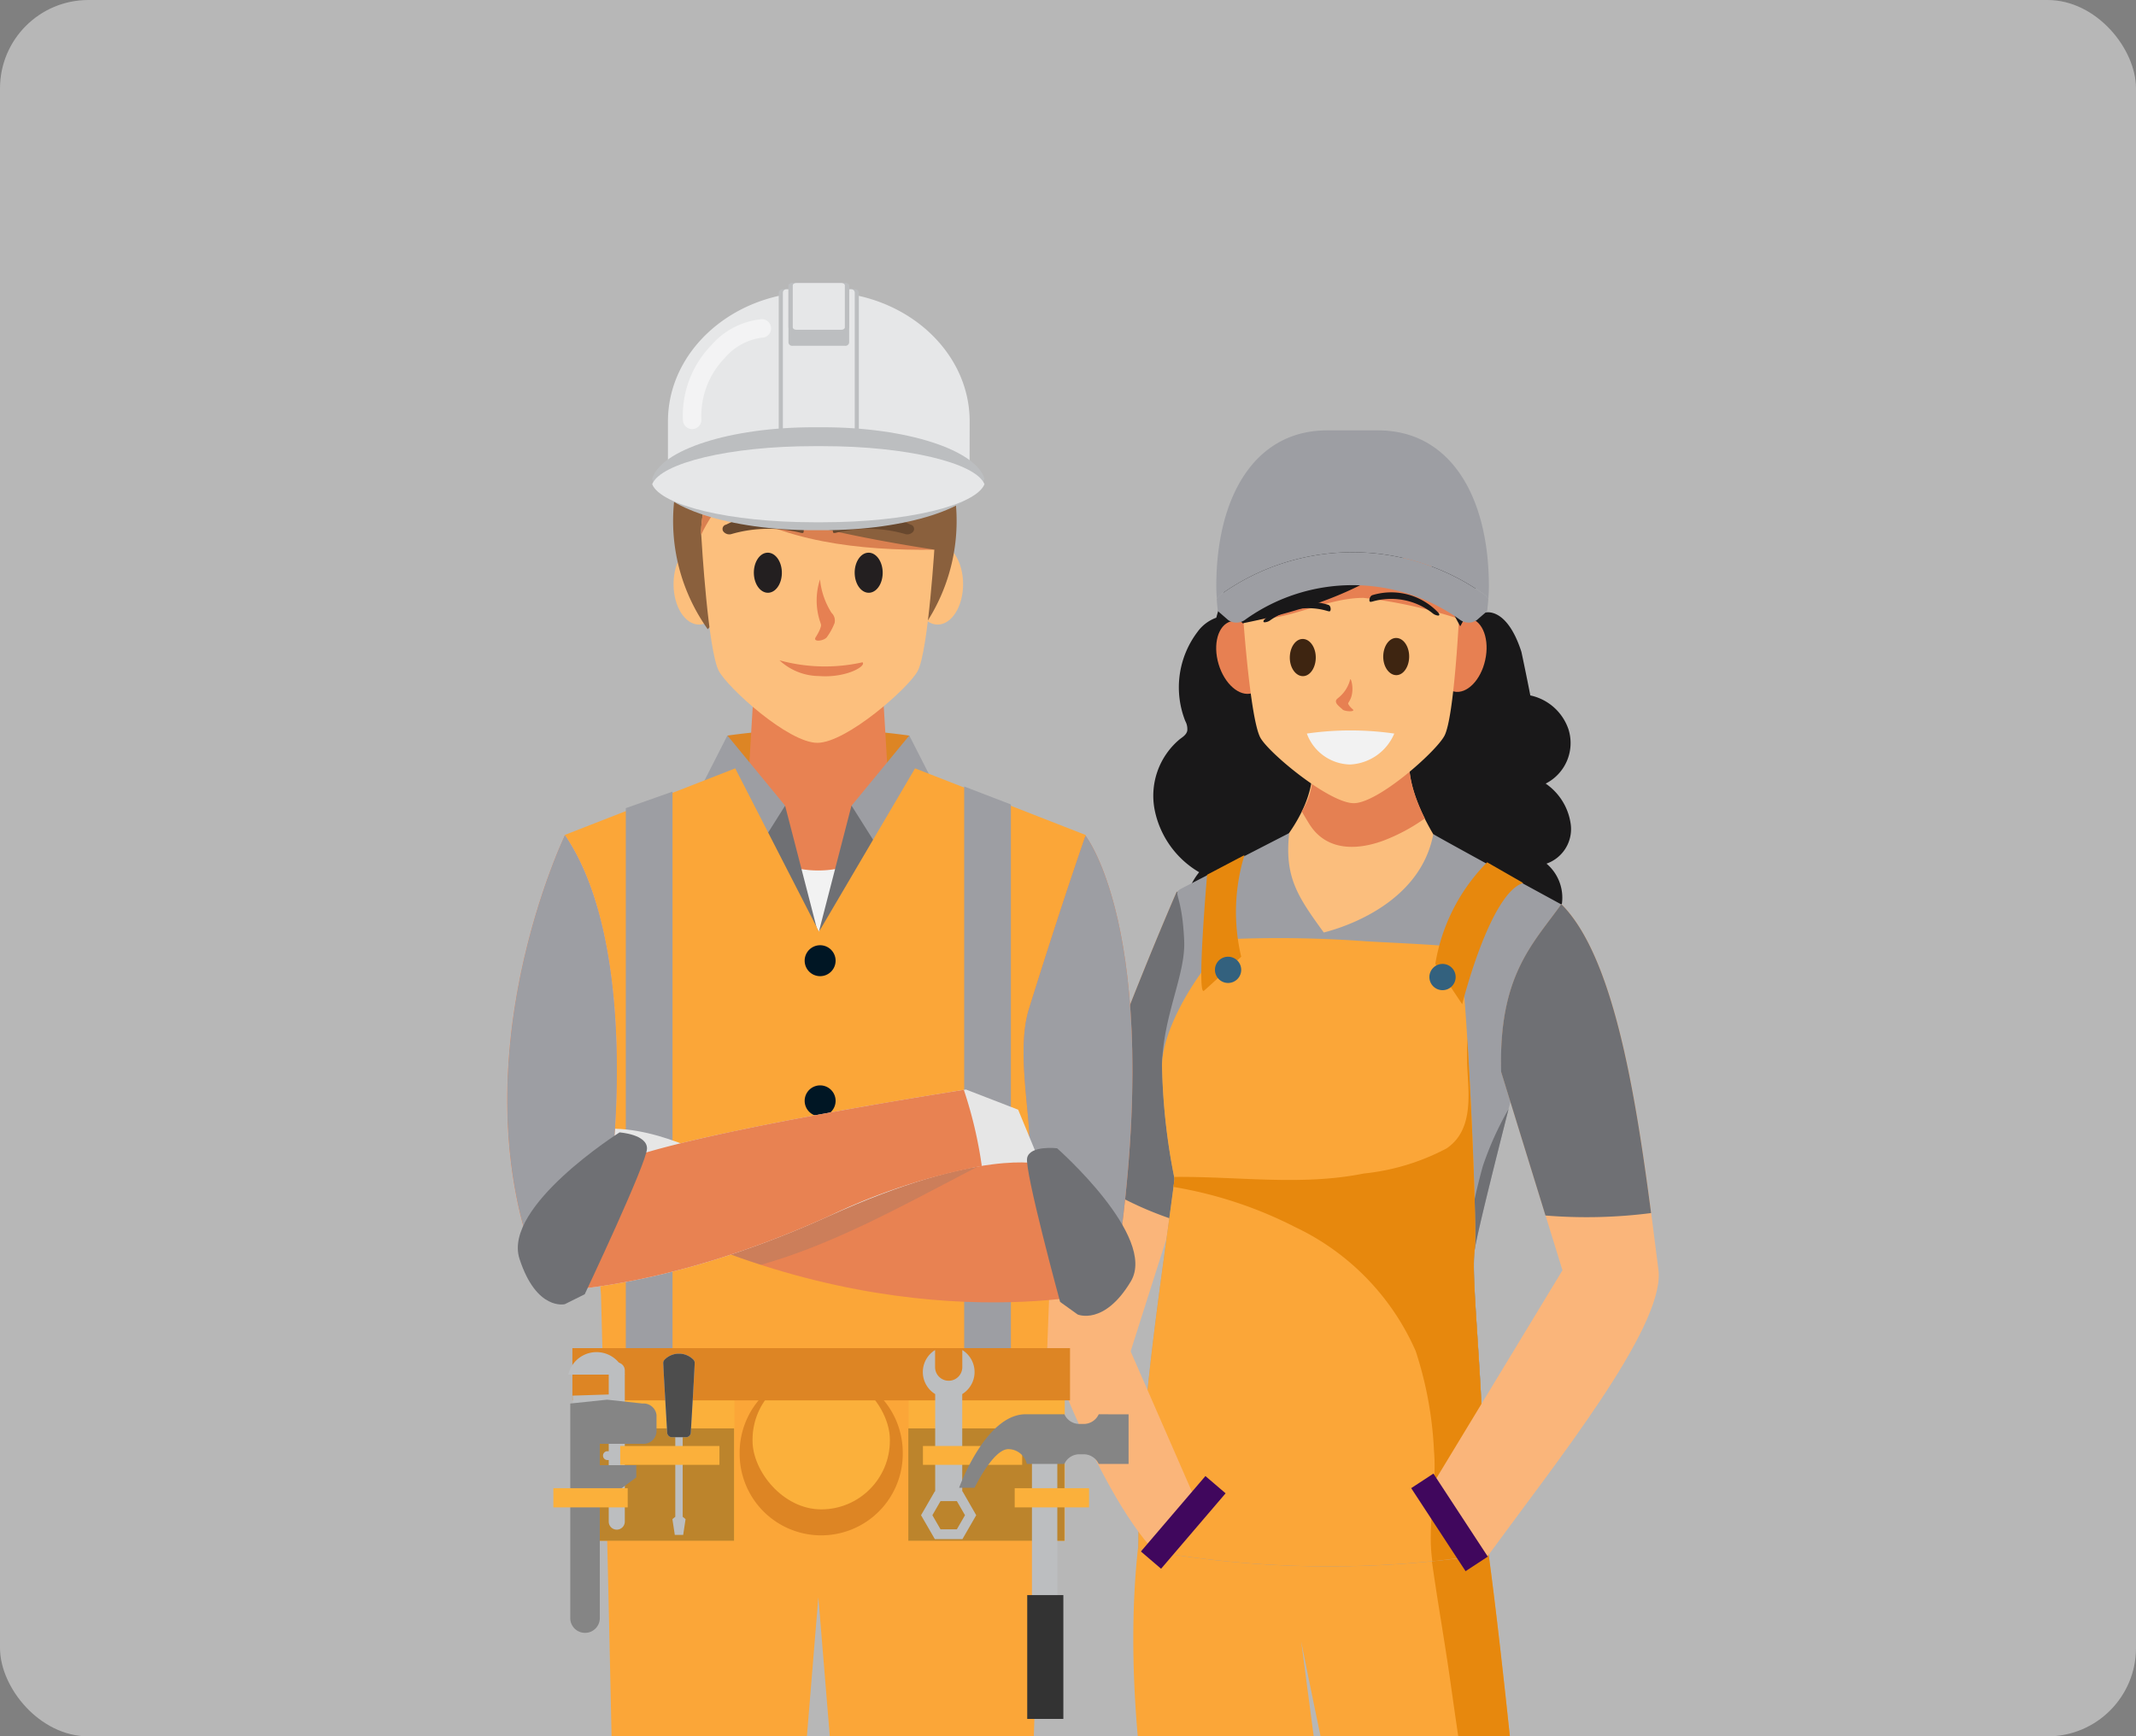 <svg xmlns="http://www.w3.org/2000/svg" xmlns:xlink="http://www.w3.org/1999/xlink" width="96.667" height="78.587" viewBox="0 0 96.667 78.587">
  <rect x="0" y="0" width="96.667" height="78.587" fill="#808080" stroke="none"/>
  <defs>
    <clipPath id="clip-path">
      <rect id="Rectangle_5824" data-name="Rectangle 5824" width="71.829" height="72.305" rx="9" transform="translate(0 0)" fill="#fff"/>
    </clipPath>
  </defs>
  <g id="Group_6967" data-name="Group 6967" transform="translate(0 -4.906)">
    <rect id="Rectangle_5949" data-name="Rectangle 5949" width="96.667" height="78.587" rx="4" transform="translate(0 4.906)" fill="#e6e6e6" opacity="0.54"/>
    <g id="Mask_Group_15" data-name="Mask Group 15" transform="translate(12.419 11.188)" clip-path="url(#clip-path)">
      <g id="Group_6781" data-name="Group 6781" transform="translate(8.507 6.527)">
        <g id="Group_6524" data-name="Group 6524" transform="translate(26.025 6.669)">
          <path id="Path_19317" data-name="Path 19317" d="M1023.05,251.649s-6.385,14.635-6.3,19.375c0,0,2.94,1.931,4.169,1.58l5.134-16.149S1028.031,251.232,1023.05,251.649Z" transform="translate(-1016.752 -230.764)" fill="#fab57a"/>
          <path id="Path_19318" data-name="Path 19318" d="M1027.157,265.319a16.017,16.017,0,0,0,2.635,1.154l3.185-10.018s1.975-5.222-3.006-4.805c0,0-2.936,6.73-4.8,12.541C1025.834,264.567,1026.489,264.953,1027.157,265.319Z" transform="translate(-1023.673 -230.764)" fill="#6f7074"/>
          <path id="Path_19319" data-name="Path 19319" d="M1047.413,167.84c.135-.1.291-.2.331-.373a.75.75,0,0,0-.09-.442A4.151,4.151,0,0,1,1048.2,163a1.8,1.8,0,0,1,.857-.652c.511-1.845.895-2.844.895-2.844.864-.776,8.594-2.792,9.645,0,.051.134,1.3,2.57,1.335,2.7l.3-.089s.964-.282,1.629,1.762c.021.064.364,1.738.408,1.989a2.336,2.336,0,0,1,1.726,1.531,2.058,2.058,0,0,1-1.031,2.459,2.66,2.66,0,0,1,1.138,1.871,1.657,1.657,0,0,1-1.1,1.752,2.02,2.02,0,0,1,.7,1.791,1.954,1.954,0,0,1-1.128,1.531,1.061,1.061,0,0,0-.36.195c-.19.192-.164.511-.188.787a2.245,2.245,0,0,1-1.271,1.734,4.562,4.562,0,0,1-2.125.376,2.055,2.055,0,0,0-.859.1,3.945,3.945,0,0,0-.846.7,3.5,3.5,0,0,1-2.584.547,2.327,2.327,0,0,1-1.438-.484,2.762,2.762,0,0,0-.516-.482c-.366-.193-.8,0-1.212-.026a1.551,1.551,0,0,1-1.193-.965,5,5,0,0,1-.344-1.612,5.348,5.348,0,0,1-1.884-.411,1.988,1.988,0,0,1-1.155-1.522,3.081,3.081,0,0,1,.683-1.87,4.237,4.237,0,0,1-2.011-2.809A3.332,3.332,0,0,1,1047.413,167.84Z" transform="translate(-1040.964 -153.869)" fill="#191819"/>
          <path id="Path_19320" data-name="Path 19320" d="M1078.2,209.338s.88,1.483-.833,3.945-.089,7.333,1.754,7.289,6.463-4.348,4.767-7.242-.906-4.08-.906-4.08A3.2,3.2,0,0,0,1078.2,209.338Z" transform="translate(-1065.979 -195.058)" fill="#fbbe7d"/>
          <path id="Path_19321" data-name="Path 19321" d="M1083.931,212.308c.1.167.2.339.313.52.753,1.263,2.139,1.256,3.378.8a8.352,8.352,0,0,0,1.879-1.006c-1.181-2.38-.527-3.375-.527-3.375a3.2,3.2,0,0,0-4.783.088A3.273,3.273,0,0,1,1083.931,212.308Z" transform="translate(-1071.969 -195.058)" fill="#e58052"/>
          <g id="Group_6474" data-name="Group 6474" transform="translate(1.318 93.609)">
            <g id="Group_6470" data-name="Group 6470" transform="translate(0 0.917)">
              <g id="Group_6469" data-name="Group 6469">
                <g id="Group_6468" data-name="Group 6468">
                  <path id="Path_19322" data-name="Path 19322" d="M1035.511,665.674c.042-.806-3.51.091-3.545.093-1.58,4.445-6.472,3.76-6.933,4.227a2.248,2.248,0,0,0-.879,1.784h9.894s2.174-.123,2.174-1.344A45.647,45.647,0,0,0,1035.511,665.674Z" transform="translate(-1024.154 -665.338)" fill="#1e120d"/>
                </g>
              </g>
            </g>
            <g id="Group_6473" data-name="Group 6473" transform="translate(17.534)">
              <g id="Group_6472" data-name="Group 6472">
                <g id="Group_6471" data-name="Group 6471">
                  <path id="Path_19323" data-name="Path 19323" d="M1126.821,661.7c.021-1.69-3.1-2.273-2.648-.079.108,0,.118,0,0,0-.381,2.211-1.674,3.782-1.535,5.929h6.372C1129.513,666.22,1127.2,663.712,1126.821,661.7Z" transform="translate(-1122.627 -660.189)" fill="#1e120d"/>
                </g>
              </g>
            </g>
          </g>
          <g id="Group_6475" data-name="Group 6475" transform="translate(4.342 47.525)">
            <path id="Path_19324" data-name="Path 19324" d="M1041.9,401.376s-2.751,8.667,2.163,25.419c.272.928,1.238,20.1.614,23.617a8.089,8.089,0,0,0,5.512,0s2.388-14.754.276-24.059l-.812-10.7-.924-7.005s3.3,16.682,4.584,19.519,2.623,22.453,2.623,22.453a8.114,8.114,0,0,0,5.277.018,81.421,81.421,0,0,0-1.837-25.421s-1.728-19.1-2.647-23.521Z" transform="translate(-1041.137 -401.376)" fill="#fba638"/>
          </g>
          <g id="Group_6476" data-name="Group 6476" transform="translate(17.667 47.797)">
            <path id="Path_19325" data-name="Path 19325" d="M1120.888,426.472s-1.727-19.1-2.646-23.521L1116,402.9a18.11,18.11,0,0,0,.033,2.46c.264,2.138.661,4.262.962,6.4,1.07,7.594,2.355,15.157,3.362,22.76.5,3.744.809,7.5,1.2,11.255a18.37,18.37,0,0,1,.069,5.3c-.075.392-.173.777-.285,1.158a8.176,8.176,0,0,0,1.383-.339A81.418,81.418,0,0,0,1120.888,426.472Z" transform="translate(-1115.971 -402.902)" fill="#e7880d"/>
          </g>
          <path id="Path_19326" data-name="Path 19326" d="M1057.611,255.672c.2-1.444,3.927-15.635,3.927-15.635s-5.717-3.111-5.8-3.188c-.664,3.523-4.936,4.435-4.956,4.456-1.192-1.639-1.783-2.512-1.566-4.5.238-.123-4.248,2.183-4.785,2.462-.593.307-.066.081.033,2.42.065,1.531-.96,3.388-1,5.618a28.276,28.276,0,0,0,.567,5.152c-.662,5.093-1.639,11.033-1.639,16.738a47,47,0,0,0,15.711.263C1058.1,261.908,1057.41,257.116,1057.611,255.672Z" transform="translate(-1037.823 -218.577)" fill="#9d9ea3"/>
          <path id="Path_19327" data-name="Path 19327" d="M1124.715,306.981a14.5,14.5,0,0,0-1.164,2.58,27.058,27.058,0,0,0-.931,5.478c-.21,1.914-.349,3.833-.436,5.757a28.989,28.989,0,0,0,.564,6.465c.3-.037.609-.076.922-.118,0-7.548-.688-12.34-.488-13.784C1123.264,312.765,1123.944,310.014,1124.715,306.981Z" transform="translate(-1103.394 -276.264)" fill="#6f7074"/>
          <path id="Path_19328" data-name="Path 19328" d="M1057.611,277.608c.146-1.054-.436-13.685-.768-13.715-1.376-.126-2.764-.175-4.14-.255a54.194,54.194,0,0,0-5.843-.112c-.8.04-3.361,3.55-3.4,5.713a28.277,28.277,0,0,0,.567,5.152c-.662,5.093-1.639,11.033-1.639,16.738a47,47,0,0,0,15.711.263C1058.1,283.844,1057.41,279.052,1057.611,277.608Z" transform="translate(-1037.823 -240.513)" fill="#fba638"/>
          <path id="Path_19329" data-name="Path 19329" d="M1064.617,288.951c-.015.5-.018,1,.011,1.5.074,1.228.208,2.71-.946,3.492a10.228,10.228,0,0,1-3.747,1.136c-2.829.572-5.72.123-8.584.155.011.056.018.087.018.088-.016.12-.032.243-.048.364a18.882,18.882,0,0,1,5.507,1.817,11.179,11.179,0,0,1,5.456,5.612,16.919,16.919,0,0,1,.827,4.507c.145,1.645-.318,3.374-.073,5.007.56-.062,1.806-.226,2.4-.306,0-7.548-.688-12.34-.488-13.784C1065.046,297.883,1064.855,292.746,1064.617,288.951Z" transform="translate(-1045.166 -261.444)" fill="#e7880d"/>
          <path id="Path_19330" data-name="Path 19330" d="M1083.707,234.972l.132-.068Z" transform="translate(-1071.785 -217.021)" fill="#fab57a"/>
          <g id="Group_6512" data-name="Group 6512" transform="translate(8.088 0.676)">
            <g id="Group_6502" data-name="Group 6502" transform="translate(0 2.437)">
              <g id="Group_6501" data-name="Group 6501">
                <g id="Group_6478" data-name="Group 6478" transform="translate(0 5.508)">
                  <g id="Group_6477" data-name="Group 6477">
                    <path id="Path_19331" data-name="Path 19331" d="M1064.329,184.236c.266.9.024,1.76-.541,1.928s-1.24-.423-1.506-1.32-.025-1.76.541-1.928S1064.062,183.339,1064.329,184.236Z" transform="translate(-1062.173 -182.887)" fill="#e78052"/>
                  </g>
                </g>
                <g id="Group_6480" data-name="Group 6480" transform="translate(10.028 5.383)">
                  <g id="Group_6479" data-name="Group 6479">
                    <path id="Path_19332" data-name="Path 19332" d="M1120.636,184.087c-.2.913-.835,1.55-1.41,1.422s-.877-.973-.674-1.886.835-1.55,1.41-1.422S1120.84,183.173,1120.636,184.087Z" transform="translate(-1118.489 -182.184)" fill="#e78052"/>
                  </g>
                </g>
                <g id="Group_6482" data-name="Group 6482" transform="translate(1.195)">
                  <g id="Group_6481" data-name="Group 6481">
                    <path id="Path_19333" data-name="Path 19333" d="M1073.745,151.952c-4.618.05-4.85,4.385-4.861,4.908a.927.927,0,0,0,0,.094c.033.482.35,4.94.8,5.787.376.7,3.127,2.972,4.231,2.972s3.748-2.351,4.109-3.061c.435-.857.656-5.32.679-5.8,0-.032,0-.062,0-.094C1078.688,156.232,1078.363,151.9,1073.745,151.952Z" transform="translate(-1068.883 -151.952)" fill="#fbbe7d"/>
                  </g>
                </g>
                <g id="Group_6484" data-name="Group 6484" transform="translate(1.195)">
                  <g id="Group_6483" data-name="Group 6483">
                    <path id="Path_19334" data-name="Path 19334" d="M1068.928,157.525a9.114,9.114,0,0,1,1.16-.175c1.418-.186,2.835-.933,4.268-.929a21.463,21.463,0,0,1,4.325.952c.014-.259.024-.446.027-.525,0-.032,0-.062,0-.094-.022-.522-.348-4.852-4.965-4.8s-4.85,4.385-4.861,4.908a.927.927,0,0,0,0,.094C1068.892,157.038,1068.906,157.242,1068.928,157.525Z" transform="translate(-1068.883 -151.952)" fill="#e78052"/>
                  </g>
                </g>
                <g id="Group_6495" data-name="Group 6495" transform="translate(3.332 6.283)">
                  <g id="Group_6489" data-name="Group 6489" transform="translate(4.229)">
                    <g id="Group_6488" data-name="Group 6488">
                      <g id="Group_6487" data-name="Group 6487">
                        <g id="Group_6486" data-name="Group 6486">
                          <g id="Group_6485" data-name="Group 6485">
                            <path id="Path_19335" data-name="Path 19335" d="M1105.264,187.237c-.324-.033-.6.316-.626.779s.223.864.546.9.6-.316.625-.779S1105.588,187.27,1105.264,187.237Z" transform="translate(-1104.637 -187.235)" fill="#3e2511"/>
                          </g>
                        </g>
                      </g>
                    </g>
                  </g>
                  <g id="Group_6494" data-name="Group 6494" transform="translate(0 0.045)">
                    <g id="Group_6493" data-name="Group 6493">
                      <g id="Group_6492" data-name="Group 6492">
                        <g id="Group_6491" data-name="Group 6491">
                          <g id="Group_6490" data-name="Group 6490">
                            <path id="Path_19336" data-name="Path 19336" d="M1081.514,187.492c-.324-.033-.6.316-.625.779s.223.864.547.9.6-.316.625-.779S1081.838,187.525,1081.514,187.492Z" transform="translate(-1080.887 -187.49)" fill="#3e2511"/>
                          </g>
                        </g>
                      </g>
                    </g>
                  </g>
                </g>
                <g id="Group_6500" data-name="Group 6500" transform="translate(5.419 8.15)">
                  <g id="Group_6499" data-name="Group 6499">
                    <g id="Group_6498" data-name="Group 6498">
                      <g id="Group_6497" data-name="Group 6497">
                        <g id="Group_6496" data-name="Group 6496">
                          <path id="Path_19337" data-name="Path 19337" d="M1093.221,198.706c-.078.13-.073.107-.02.2a1.12,1.12,0,0,0,.177.186c.115.121-.384.094-.472,0-.074-.077-.251-.2-.287-.308-.044-.124.044-.171.132-.247a1.535,1.535,0,0,0,.5-.8C1093.279,197.613,1093.487,198.264,1093.221,198.706Z" transform="translate(-1092.607 -197.723)" fill="#e78052"/>
                        </g>
                      </g>
                    </g>
                  </g>
                </g>
              </g>
            </g>
            <path id="Path_19338" data-name="Path 19338" d="M1071.617,138.533c4.646-1.275,5.068,2.442,5.068,2.442a2.389,2.389,0,0,1,1.091.838,6.59,6.59,0,0,1-.738,4.645,24.914,24.914,0,0,1-1.741-3.89s-1.791,2.515-8.116,3.755C1066.1,142.9,1067.412,139.687,1071.617,138.533Z" transform="translate(-1065.992 -138.266)" fill="#191819"/>
            <g id="Group_6511" data-name="Group 6511" transform="translate(2.14 6.7)">
              <g id="Group_6506" data-name="Group 6506" transform="translate(4.795)">
                <g id="Group_6505" data-name="Group 6505">
                  <g id="Group_6504" data-name="Group 6504">
                    <g id="Group_6503" data-name="Group 6503">
                      <path id="Path_19339" data-name="Path 19339" d="M1101.178,176.277c.03,0,.06-.01.09-.017a3.035,3.035,0,0,1,2.69.516.476.476,0,0,0,.276.123c.07-.005.066-.074-.016-.153a2.93,2.93,0,0,0-2.953-.775C1101.119,176.006,1101.07,176.294,1101.178,176.277Z" transform="translate(-1101.12 -175.892)" fill="#191819"/>
                    </g>
                  </g>
                </g>
              </g>
              <g id="Group_6510" data-name="Group 6510" transform="translate(0 0.415)">
                <g id="Group_6509" data-name="Group 6509">
                  <g id="Group_6508" data-name="Group 6508">
                    <g id="Group_6507" data-name="Group 6507">
                      <path id="Path_19340" data-name="Path 19340" d="M1077.166,178.627a.721.721,0,0,1-.081-.018,3,3,0,0,0-2.567.406.472.472,0,0,1-.282.106c-.07-.009-.06-.078.028-.152a2.93,2.93,0,0,1,2.861-.637C1077.258,178.368,1077.263,178.643,1077.166,178.627Z" transform="translate(-1074.191 -178.225)" fill="#191819"/>
                    </g>
                  </g>
                </g>
              </g>
            </g>
          </g>
          <path id="Path_19341" data-name="Path 19341" d="M1085.226,210.9a13.861,13.861,0,0,1,3.956,0,2.288,2.288,0,0,1-2,1.4A2.131,2.131,0,0,1,1085.226,210.9Z" transform="translate(-1073.034 -197.177)" fill="#f2f2f2"/>
          <path id="Path_19342" data-name="Path 19342" d="M1016.757,356.7s2.532,7.541,5.34,10.525l1.857-2.275-3.335-7.636S1018.688,354.506,1016.757,356.7Z" transform="translate(-1016.756 -316.441)" fill="#fab57a"/>
          <path id="Path_19343" data-name="Path 19343" d="M1120.219,244.26a8.477,8.477,0,0,0-2.345,4.6l1.217,1.825s1.246-5.015,2.76-5.49Z" transform="translate(-1099.868 -224.711)" fill="#e7880d"/>
          <path id="Path_19344" data-name="Path 19344" d="M1058.66,243.317s-.475,5.461-.148,5.253c.07-.045,1.691-1.543,1.691-1.543a8.791,8.791,0,0,1,.148-4.6Z" transform="translate(-1050.982 -223.204)" fill="#e7880d"/>
          <g id="Group_6514" data-name="Group 6514" transform="translate(6.944 94.27)">
            <g id="Group_6513" data-name="Group 6513">
              <path id="Path_19345" data-name="Path 19345" d="M1055.987,664.242c.287-.365,6.177-.521,6.759-.043a2.837,2.837,0,0,1,.234,2.6,52.325,52.325,0,0,1-6.654.317C1056.006,666.962,1055.417,664.967,1055.987,664.242Z" transform="translate(-1055.748 -663.9)" fill="#6b4c7f"/>
            </g>
          </g>
          <g id="Group_6516" data-name="Group 6516" transform="translate(17.769 94.037)">
            <g id="Group_6515" data-name="Group 6515">
              <path id="Path_19346" data-name="Path 19346" d="M1123.6,662.719c-.318-.338-6.2.028-6.736.555a2.838,2.838,0,0,0,0,2.613,52.337,52.337,0,0,0,6.656-.273C1123.827,665.43,1124.237,663.39,1123.6,662.719Z" transform="translate(-1116.547 -662.589)" fill="#6b4c7f"/>
            </g>
          </g>
          <path id="Path_19347" data-name="Path 19347" d="M1062.467,268.26a.594.594,0,1,0,.594.594A.594.594,0,0,0,1062.467,268.26Z" transform="translate(-1053.84 -244.437)" fill="#33617e"/>
          <path id="Path_19348" data-name="Path 19348" d="M1116.967,270.094a.594.594,0,1,0,.594.594A.593.593,0,0,0,1116.967,270.094Z" transform="translate(-1098.635 -245.945)" fill="#33617e"/>
          <g id="Group_6517" data-name="Group 6517" transform="translate(18.037 21.442)">
            <path id="Path_19349" data-name="Path 19349" d="M1123.726,254.892c2.717,2.714,3.621,10.49,4.4,16.63.2,2.608-4.677,8.682-7.749,12.894l-2.326-3.511,5.722-9.439-2.77-8.979C1120.882,258.133,1122.42,256.719,1123.726,254.892Z" transform="translate(-1118.05 -254.892)" fill="#fab57a"/>
          </g>
          <g id="Group_6518" data-name="Group 6518" transform="translate(20.982 21.442)">
            <path id="Path_19350" data-name="Path 19350" d="M1136.6,268.986a22.951,22.951,0,0,0,4.78-.111c-.728-5.564-1.723-11.648-4.062-13.983-1.306,1.826-2.843,3.241-2.724,7.595Z" transform="translate(-1134.591 -254.892)" fill="#6f7074"/>
          </g>
          <rect id="Rectangle_5807" data-name="Rectangle 5807" width="1.202" height="4.492" transform="translate(16.914 47.875) rotate(-33.218)" fill="#40075d"/>
          <rect id="Rectangle_5808" data-name="Rectangle 5808" width="1.202" height="4.492" transform="matrix(-0.76, -0.65, 0.65, -0.76, 5.595, 51.523)" fill="#40075d"/>
          <g id="Group_6523" data-name="Group 6523" transform="translate(8.089)">
            <g id="Group_6520" data-name="Group 6520">
              <g id="Group_6519" data-name="Group 6519">
                <path id="Path_19351" data-name="Path 19351" d="M1062.4,141.891a10.254,10.254,0,0,1,11.906,0,.768.768,0,0,1,.193.21c.012-.189.024-.379.024-.572h0c0-4.046-1.726-7.059-5.018-7.059h-2.3c-3.291,0-5.018,3.014-5.018,7.059h0c0,.193.012.383.024.572A.75.75,0,0,1,1062.4,141.891Z" transform="translate(-1062.182 -134.469)" fill="#9d9ea3"/>
              </g>
            </g>
            <g id="Group_6522" data-name="Group 6522" transform="translate(0.024 5.517)">
              <g id="Group_6521" data-name="Group 6521">
                <path id="Path_19352" data-name="Path 19352" d="M1074.416,167.36a10.255,10.255,0,0,0-11.906,0,.757.757,0,0,0-.193.21c.012.186.031.368.054.55l.471.409a.663.663,0,0,0,.784-.036,8.332,8.332,0,0,1,9.675,0,.662.662,0,0,0,.783.036l.471-.409c.023-.182.042-.364.054-.55A.766.766,0,0,0,1074.416,167.36Z" transform="translate(-1062.317 -165.456)" fill="#9d9ea3"/>
              </g>
            </g>
          </g>
        </g>
        <g id="Group_6780" data-name="Group 6780" transform="translate(0 0)">
          <g id="Group_6526" data-name="Group 6526" transform="translate(7.331 25.262)">
            <g id="Group_6525" data-name="Group 6525">
              <rect id="Rectangle_5809" data-name="Rectangle 5809" width="17.556" height="25.629" fill="#f2f2f2"/>
            </g>
          </g>
          <g id="Group_6528" data-name="Group 6528" transform="translate(11.993 20.19)">
            <g id="Group_6527" data-name="Group 6527">
              <path id="Path_19353" data-name="Path 19353" d="M937.946,210.7a29.4,29.4,0,0,1,8.232,0c0,.868-.427,1.3-.427,2.166h-7.317C938.421,211.991,937.959,211.561,937.946,210.7Z" transform="translate(-937.946 -210.406)" fill="#dd8524"/>
            </g>
          </g>
          <g id="Group_6530" data-name="Group 6530" transform="translate(12.802 15.801)">
            <g id="Group_6529" data-name="Group 6529">
              <path id="Path_19354" data-name="Path 19354" d="M949.1,195.175a4.676,4.676,0,0,1-6.613,0c.153-2.986.345-6.138.554-9.418h5.505C948.759,189.036,948.952,192.188,949.1,195.175Z" transform="translate(-942.492 -185.757)" fill="#e88252"/>
            </g>
          </g>
          <g id="Group_6576" data-name="Group 6576" transform="translate(9.556 3.818)">
            <g id="Group_6565" data-name="Group 6565">
              <g id="Group_6564" data-name="Group 6564">
                <g id="Group_6535" data-name="Group 6535" transform="translate(0 7.981)">
                  <g id="Group_6532" data-name="Group 6532">
                    <g id="Group_6531" data-name="Group 6531">
                      <path id="Path_19355" data-name="Path 19355" d="M926.568,165.109c0,1.01-.516,1.83-1.153,1.83s-1.152-.819-1.152-1.83.516-1.83,1.152-1.83S926.568,164.1,926.568,165.109Z" transform="translate(-924.263 -163.279)" fill="#fcbf7d"/>
                    </g>
                  </g>
                  <g id="Group_6534" data-name="Group 6534" transform="translate(10.799)">
                    <g id="Group_6533" data-name="Group 6533">
                      <path id="Path_19356" data-name="Path 19356" d="M987.217,165.109c0,1.01-.516,1.83-1.153,1.83s-1.153-.819-1.153-1.83.516-1.83,1.153-1.83S987.217,164.1,987.217,165.109Z" transform="translate(-984.912 -163.279)" fill="#fcbf7d"/>
                    </g>
                  </g>
                </g>
                <g id="Group_6537" data-name="Group 6537" transform="translate(0.03 3.222)">
                  <g id="Group_6536" data-name="Group 6536">
                    <path id="Path_19357" data-name="Path 19357" d="M924.682,138.053a8.443,8.443,0,0,0,1.268,7.131s3.153-3.493,3.414-5.756-.346-2.707-2.079-2.863A2.861,2.861,0,0,0,924.682,138.053Z" transform="translate(-924.432 -136.554)" fill="#8a603d"/>
                  </g>
                </g>
                <g id="Group_6539" data-name="Group 6539" transform="translate(7.772 3.222)">
                  <g id="Group_6538" data-name="Group 6538">
                    <path id="Path_19358" data-name="Path 19358" d="M972.648,138.053a8.443,8.443,0,0,1-1.268,7.131s-3.153-3.493-3.414-5.756.346-2.707,2.079-2.863A2.861,2.861,0,0,1,972.648,138.053Z" transform="translate(-967.909 -136.554)" fill="#8a603d"/>
                  </g>
                </g>
                <g id="Group_6541" data-name="Group 6541" transform="translate(1.246 2.136)">
                  <g id="Group_6540" data-name="Group 6540">
                    <path id="Path_19359" data-name="Path 19359" d="M936.569,130.456c-4.986,0-5.287,4.678-5.305,5.243,0,.034,0,.067,0,.1.03.521.321,5.337.8,6.257.4.763,3.144,3.257,4.462,3.257s4.145-2.494,4.543-3.257c.48-.92.771-5.737.8-6.257,0-.034,0-.067,0-.1C941.856,135.134,941.555,130.456,936.569,130.456Z" transform="translate(-931.263 -130.456)" fill="#fcbf7d"/>
                  </g>
                </g>
                <g id="Group_6543" data-name="Group 6543" transform="translate(1.246 2.136)">
                  <g id="Group_6542" data-name="Group 6542">
                    <path id="Path_19360" data-name="Path 19360" d="M931.271,135.891c.2-.466.9-1.571,1.022-1.485,2.542,1.811,6.165,2.213,9.53,2.167.027-.385.043-.669.05-.773,0-.034,0-.067,0-.1-.018-.564-.319-5.243-5.305-5.243s-5.287,4.678-5.305,5.243c0,.034,0,.067,0,.1Z" transform="translate(-931.263 -130.456)" fill="#da8050"/>
                  </g>
                </g>
                <g id="Group_6554" data-name="Group 6554" transform="translate(3.635 8.387)">
                  <g id="Group_6548" data-name="Group 6548">
                    <g id="Group_6547" data-name="Group 6547">
                      <g id="Group_6546" data-name="Group 6546">
                        <g id="Group_6545" data-name="Group 6545">
                          <g id="Group_6544" data-name="Group 6544">
                            <path id="Path_19361" data-name="Path 19361" d="M945.259,165.564c.349-.039.656.334.684.834s-.231.936-.58.975-.656-.334-.684-.834S944.911,165.6,945.259,165.564Z" transform="translate(-944.678 -165.561)" fill="#231f20"/>
                          </g>
                        </g>
                      </g>
                    </g>
                  </g>
                  <g id="Group_6553" data-name="Group 6553" transform="translate(4.566)">
                    <g id="Group_6552" data-name="Group 6552">
                      <g id="Group_6551" data-name="Group 6551">
                        <g id="Group_6550" data-name="Group 6550">
                          <g id="Group_6549" data-name="Group 6549">
                            <path id="Path_19362" data-name="Path 19362" d="M970.9,165.564c.349-.039.656.334.684.834s-.231.936-.58.975-.655-.334-.684-.834S970.555,165.6,970.9,165.564Z" transform="translate(-970.322 -165.561)" fill="#231f20"/>
                          </g>
                        </g>
                      </g>
                    </g>
                  </g>
                </g>
                <g id="Group_6556" data-name="Group 6556" transform="translate(1.178)">
                  <g id="Group_6555" data-name="Group 6555">
                    <path id="Path_19363" data-name="Path 19363" d="M930.879,121.763a4.272,4.272,0,0,1,4.906-3.247c8.406,1.161,5.914,8.222,5.914,8.222s-5.718-.815-8.208-1.893A3.937,3.937,0,0,1,930.879,121.763Z" transform="translate(-930.879 -118.46)" fill="#8a603d"/>
                  </g>
                </g>
                <g id="Group_6558" data-name="Group 6558" transform="translate(3.038 0.866)">
                  <g id="Group_6557" data-name="Group 6557">
                    <path id="Path_19364" data-name="Path 19364" d="M946.487,124.6a6.391,6.391,0,0,0-2.376-1.2,2.24,2.24,0,0,0-2.787,1.581c2.632.883,5.55,1.143,7.989,2.517A9.864,9.864,0,0,0,946.487,124.6Z" transform="translate(-941.324 -123.321)" fill="#9c7758"/>
                  </g>
                </g>
                <g id="Group_6563" data-name="Group 6563" transform="translate(2.218 6.614)">
                  <g id="Group_6560" data-name="Group 6560" transform="translate(4.994)">
                    <g id="Group_6559" data-name="Group 6559">
                      <path id="Path_19365" data-name="Path 19365" d="M968.276,156.109a4.663,4.663,0,0,0-3.317-.346c-.128.033-.259.717-.157.725a.285.285,0,0,0,.09-.007,6.02,6.02,0,0,1,3.124.049.346.346,0,0,0,.394-.118A.2.2,0,0,0,968.276,156.109Z" transform="translate(-964.766 -155.606)" fill="#68482e"/>
                    </g>
                  </g>
                  <g id="Group_6562" data-name="Group 6562">
                    <g id="Group_6561" data-name="Group 6561">
                      <path id="Path_19366" data-name="Path 19366" d="M936.882,156.109a4.664,4.664,0,0,1,3.317-.346c.128.033.258.717.157.725a.286.286,0,0,1-.09-.007,6.019,6.019,0,0,0-3.124.049.345.345,0,0,1-.394-.118A.2.2,0,0,1,936.882,156.109Z" transform="translate(-936.718 -155.606)" fill="#68482e"/>
                    </g>
                  </g>
                </g>
              </g>
            </g>
            <g id="Group_6571" data-name="Group 6571" transform="translate(6.404 9.565)">
              <g id="Group_6570" data-name="Group 6570">
                <g id="Group_6569" data-name="Group 6569">
                  <g id="Group_6568" data-name="Group 6568">
                    <g id="Group_6567" data-name="Group 6567">
                      <g id="Group_6566" data-name="Group 6566">
                        <path id="Path_19367" data-name="Path 19367" d="M960.44,174.07c.082.244.078.2.014.393a2.386,2.386,0,0,1-.2.372c-.133.241.424.154.526-.032a2.8,2.8,0,0,0,.333-.615.486.486,0,0,0-.138-.466,3.428,3.428,0,0,1-.52-1.513A3.069,3.069,0,0,0,960.44,174.07Z" transform="translate(-960.23 -172.179)" fill="#e68052"/>
                      </g>
                    </g>
                  </g>
                </g>
              </g>
            </g>
            <g id="Group_6575" data-name="Group 6575" transform="translate(4.793 13.258)">
              <g id="Group_6574" data-name="Group 6574">
                <g id="Group_6573" data-name="Group 6573">
                  <g id="Group_6572" data-name="Group 6572">
                    <path id="Path_19368" data-name="Path 19368" d="M952.978,193.63c1.164.087,2.056-.4,1.98-.594a.077.077,0,0,0-.017-.029,7.762,7.762,0,0,1-3.76-.09A2.665,2.665,0,0,0,952.978,193.63Z" transform="translate(-951.18 -192.917)" fill="#e58052"/>
                  </g>
                </g>
              </g>
            </g>
          </g>
          <g id="Group_6578" data-name="Group 6578" transform="translate(12.431 23.656)">
            <g id="Group_6577" data-name="Group 6577">
              <path id="Path_19369" data-name="Path 19369" d="M942.581,229.867l1.474,5.7-3.648-4.748Z" transform="translate(-940.407 -229.867)" fill="#6f7074"/>
            </g>
          </g>
          <g id="Group_6580" data-name="Group 6580" transform="translate(10.928 20.48)">
            <g id="Group_6579" data-name="Group 6579">
              <path id="Path_19370" data-name="Path 19370" d="M931.963,214.122l1.065-2.091,2.612,3.176-1.95,3.093Z" transform="translate(-931.963 -212.032)" fill="#9d9ea3"/>
            </g>
          </g>
          <g id="Group_6582" data-name="Group 6582" transform="translate(16.139 23.656)">
            <g id="Group_6581" data-name="Group 6581">
              <path id="Path_19371" data-name="Path 19371" d="M962.7,229.867l-1.474,5.7,3.648-4.748Z" transform="translate(-961.231 -229.867)" fill="#6f7074"/>
            </g>
          </g>
          <g id="Group_6584" data-name="Group 6584" transform="translate(17.613 20.48)">
            <g id="Group_6583" data-name="Group 6583">
              <path id="Path_19372" data-name="Path 19372" d="M973.184,214.122l-1.065-2.091-2.612,3.176,1.95,3.093Z" transform="translate(-969.507 -212.032)" fill="#9d9ea3"/>
            </g>
          </g>
          <g id="Group_6586" data-name="Group 6586" transform="translate(31.682 106.346)">
            <g id="Group_6585" data-name="Group 6585">
              <path id="Path_19373" data-name="Path 19373" d="M1048.52,694.266c.094.035.179.069.251.1C1048.7,694.335,1048.614,694.3,1048.52,694.266Z" transform="translate(-1048.52 -694.266)" fill="#00395e"/>
            </g>
          </g>
          <g id="Group_6588" data-name="Group 6588" transform="translate(4.951 104.736)">
            <g id="Group_6587" data-name="Group 6587">
              <path id="Path_19374" data-name="Path 19374" d="M898.4,685.234l.021-.011Z" transform="translate(-898.397 -685.223)" fill="#00395e"/>
            </g>
          </g>
          <g id="Group_6590" data-name="Group 6590" transform="translate(5.447 104.468)">
            <g id="Group_6589" data-name="Group 6589">
              <path id="Path_19375" data-name="Path 19375" d="M901.185,683.723l.01-.006Z" transform="translate(-901.185 -683.717)" fill="#00395e"/>
            </g>
          </g>
          <g id="Group_6592" data-name="Group 6592" transform="translate(0.927 106.101)">
            <g id="Group_6591" data-name="Group 6591">
              <path id="Path_19376" data-name="Path 19376" d="M875.8,693l.344-.11Z" transform="translate(-875.799 -692.887)" fill="#00395e"/>
            </g>
          </g>
          <g id="Group_6594" data-name="Group 6594" transform="translate(28.856 105.42)">
            <g id="Group_6593" data-name="Group 6593">
              <path id="Path_19377" data-name="Path 19377" d="M1032.652,689.063l.031.011Z" transform="translate(-1032.652 -689.063)" fill="#00395e"/>
            </g>
          </g>
          <g id="Group_6596" data-name="Group 6596" transform="translate(27.767 104.984)">
            <g id="Group_6595" data-name="Group 6595">
              <path id="Path_19378" data-name="Path 19378" d="M1026.533,686.616l.026.011Z" transform="translate(-1026.533 -686.616)" fill="#00395e"/>
            </g>
          </g>
          <g id="Group_6598" data-name="Group 6598" transform="translate(28.305 105.211)">
            <g id="Group_6597" data-name="Group 6597">
              <path id="Path_19379" data-name="Path 19379" d="M1029.557,687.889l.033.013Z" transform="translate(-1029.557 -687.889)" fill="#00395e"/>
            </g>
          </g>
          <g id="Group_6600" data-name="Group 6600" transform="translate(26.762 104.469)">
            <g id="Group_6599" data-name="Group 6599">
              <path id="Path_19380" data-name="Path 19380" d="M1020.891,683.723l.008,0Z" transform="translate(-1020.891 -683.723)" fill="#00395e"/>
            </g>
          </g>
          <g id="Group_6602" data-name="Group 6602" transform="translate(2.786 105.61)">
            <g id="Group_6601" data-name="Group 6601">
              <path id="Path_19381" data-name="Path 19381" d="M886.242,690.142l.028-.009Z" transform="translate(-886.242 -690.133)" fill="#00395e"/>
            </g>
          </g>
          <g id="Group_6604" data-name="Group 6604" transform="translate(2.268 105.786)">
            <g id="Group_6603" data-name="Group 6603">
              <path id="Path_19382" data-name="Path 19382" d="M883.333,691.123l.008,0Z" transform="translate(-883.333 -691.121)" fill="#00395e"/>
            </g>
          </g>
          <g id="Group_6606" data-name="Group 6606" transform="translate(4.425 104.984)">
            <g id="Group_6605" data-name="Group 6605">
              <path id="Path_19383" data-name="Path 19383" d="M895.445,686.627l.026-.012Z" transform="translate(-895.445 -686.615)" fill="#00395e"/>
            </g>
          </g>
          <g id="Group_6608" data-name="Group 6608" transform="translate(3.879 105.211)">
            <g id="Group_6607" data-name="Group 6607">
              <path id="Path_19384" data-name="Path 19384" d="M892.378,687.9l.034-.014Z" transform="translate(-892.378 -687.888)" fill="#00395e"/>
            </g>
          </g>
          <g id="Group_6610" data-name="Group 6610" transform="translate(3.329 105.419)">
            <g id="Group_6609" data-name="Group 6609">
              <path id="Path_19385" data-name="Path 19385" d="M889.291,689.072l.034-.012Z" transform="translate(-889.291 -689.06)" fill="#00395e"/>
            </g>
          </g>
          <g id="Group_6612" data-name="Group 6612" transform="translate(27.247 104.737)">
            <g id="Group_6611" data-name="Group 6611">
              <path id="Path_19386" data-name="Path 19386" d="M1023.616,685.226l.019.01Z" transform="translate(-1023.616 -685.226)" fill="#00395e"/>
            </g>
          </g>
          <g id="Group_6614" data-name="Group 6614" transform="translate(0 106.557)">
            <g id="Group_6613" data-name="Group 6613">
              <path id="Path_19387" data-name="Path 19387" d="M870.681,695.449a.245.245,0,0,0-.088.095,1.781,1.781,0,0,0,.2.245,1.781,1.781,0,0,1-.2-.245A.245.245,0,0,1,870.681,695.449Z" transform="translate(-870.593 -695.449)" fill="#00395e"/>
            </g>
          </g>
          <g id="Group_6616" data-name="Group 6616" transform="translate(29.468 107.739)">
            <g id="Group_6615" data-name="Group 6615">
              <path id="Path_19388" data-name="Path 19388" d="M1036.743,702.087c-.211.039-.429.072-.658.1C1036.314,702.159,1036.532,702.126,1036.743,702.087Z" transform="translate(-1036.086 -702.087)" fill="#00395e"/>
            </g>
          </g>
          <g id="Group_6618" data-name="Group 6618" transform="translate(31.645 106.557)">
            <g id="Group_6617" data-name="Group 6617">
              <path id="Path_19389" data-name="Path 19389" d="M1048.312,696.081a1.985,1.985,0,0,0,.573-.538.248.248,0,0,0-.088-.095.249.249,0,0,1,.088.095A1.985,1.985,0,0,1,1048.312,696.081Z" transform="translate(-1048.312 -695.448)" fill="#00395e"/>
            </g>
          </g>
          <g id="Group_6621" data-name="Group 6621" transform="translate(4.621 21.968)">
            <g id="Group_6620" data-name="Group 6620">
              <g id="Group_6619" data-name="Group 6619">
                <path id="Path_19390" data-name="Path 19390" d="M914.652,302.672a20.249,20.249,0,0,0,2.862-.744h0a2.571,2.571,0,0,1-.153-.207c-1.032-1.566,1.127-57.681,1.127-57.681l1.647-20.636-7.727-3.018-4.346,7.391-3.791-7.391-7.727,3.018,1.651,20.8s1.538,55.957.507,57.521c-.047.071-.1.141-.155.209l0,0a20.243,20.243,0,0,0,2.862.744,23.248,23.248,0,0,0,2.9.177c-.087,1.428,3.72-44.944,3.724-44.951,0,.008,3.811,46.379,3.724,44.951A23.248,23.248,0,0,0,914.652,302.672Z" transform="translate(-896.544 -220.387)" fill="#fba638"/>
              </g>
            </g>
          </g>
          <g id="Group_6623" data-name="Group 6623" transform="translate(28.537 107.893)">
            <g id="Group_6622" data-name="Group 6622">
              <path id="Path_19391" data-name="Path 19391" d="M1030.857,702.953h0Z" transform="translate(-1030.857 -702.952)" fill="#00395e"/>
            </g>
          </g>
          <g id="Group_6625" data-name="Group 6625" transform="translate(29.404 105.61)">
            <g id="Group_6624" data-name="Group 6624">
              <path id="Path_19392" data-name="Path 19392" d="M1035.728,690.134l.026.009Z" transform="translate(-1035.728 -690.134)" fill="#00395e"/>
            </g>
          </g>
          <g id="Group_6627" data-name="Group 6627" transform="translate(3.633 107.892)">
            <g id="Group_6626" data-name="Group 6626">
              <path id="Path_19393" data-name="Path 19393" d="M891.049,702.949l-.052,0Z" transform="translate(-890.996 -702.947)" fill="#00395e"/>
            </g>
          </g>
          <g id="Group_6629" data-name="Group 6629" transform="translate(30.947 106.101)">
            <g id="Group_6628" data-name="Group 6628">
              <path id="Path_19394" data-name="Path 19394" d="M1044.392,692.887l.345.11Z" transform="translate(-1044.392 -692.887)" fill="#00395e"/>
            </g>
          </g>
          <g id="Group_6631" data-name="Group 6631" transform="translate(30.573 107.351)">
            <g id="Group_6630" data-name="Group 6630">
              <path id="Path_19395" data-name="Path 19395" d="M1043.082,699.907a4.177,4.177,0,0,1-.789.288A4.183,4.183,0,0,0,1043.082,699.907Z" transform="translate(-1042.293 -699.907)" fill="#00395e"/>
            </g>
          </g>
          <g id="Group_6633" data-name="Group 6633" transform="translate(31.948 106.456)">
            <g id="Group_6632" data-name="Group 6632">
              <path id="Path_19396" data-name="Path 19396" d="M1050.014,694.88a1.217,1.217,0,0,1,.177.1A1.217,1.217,0,0,0,1050.014,694.88Z" transform="translate(-1050.014 -694.88)" fill="#00395e"/>
            </g>
          </g>
          <g id="Group_6635" data-name="Group 6635" transform="translate(31.343 106.228)">
            <g id="Group_6634" data-name="Group 6634">
              <path id="Path_19397" data-name="Path 19397" d="M1046.617,693.6c.112.037.216.073.309.107C1046.832,693.675,1046.728,693.639,1046.617,693.6Z" transform="translate(-1046.617 -693.602)" fill="#00395e"/>
            </g>
          </g>
          <g id="Group_6637" data-name="Group 6637" transform="translate(29.942 105.786)">
            <g id="Group_6636" data-name="Group 6636">
              <path id="Path_19398" data-name="Path 19398" d="M1038.751,691.122l.006,0Z" transform="translate(-1038.751 -691.122)" fill="#00395e"/>
            </g>
          </g>
          <g id="Group_6639" data-name="Group 6639" transform="translate(0.285 106.346)">
            <g id="Group_6638" data-name="Group 6638">
              <path id="Path_19399" data-name="Path 19399" d="M872.194,694.368c.072-.032.156-.066.251-.1C872.35,694.3,872.266,694.336,872.194,694.368Z" transform="translate(-872.194 -694.267)" fill="#00395e"/>
            </g>
          </g>
          <g id="Group_6641" data-name="Group 6641" transform="translate(0.614 107.216)">
            <g id="Group_6640" data-name="Group 6640">
              <path id="Path_19400" data-name="Path 19400" d="M874.165,699.228c-.044-.025-.083-.053-.125-.079C874.082,699.175,874.12,699.2,874.165,699.228Z" transform="translate(-874.04 -699.149)" fill="#00395e"/>
            </g>
          </g>
          <g id="Group_6643" data-name="Group 6643" transform="translate(0.093 106.456)">
            <g id="Group_6642" data-name="Group 6642">
              <path id="Path_19401" data-name="Path 19401" d="M871.114,694.977a1.182,1.182,0,0,1,.177-.1A1.182,1.182,0,0,0,871.114,694.977Z" transform="translate(-871.114 -694.88)" fill="#00395e"/>
            </g>
          </g>
          <g id="Group_6645" data-name="Group 6645" transform="translate(0.566 106.228)">
            <g id="Group_6644" data-name="Group 6644">
              <path id="Path_19402" data-name="Path 19402" d="M873.773,693.71c.093-.034.2-.07.308-.107C873.97,693.64,873.866,693.675,873.773,693.71Z" transform="translate(-873.773 -693.603)" fill="#00395e"/>
            </g>
          </g>
          <g id="Group_6647" data-name="Group 6647" transform="translate(2.175 107.755)">
            <g id="Group_6646" data-name="Group 6646">
              <path id="Path_19403" data-name="Path 19403" d="M883.422,702.261q-.319-.032-.615-.084Q883.1,702.229,883.422,702.261Z" transform="translate(-882.807 -702.177)" fill="#00395e"/>
            </g>
          </g>
          <g id="Group_6649" data-name="Group 6649" transform="translate(0.768 107.309)">
            <g id="Group_6648" data-name="Group 6648">
              <path id="Path_19404" data-name="Path 19404" d="M875.678,699.975a3.913,3.913,0,0,1-.771-.3A3.913,3.913,0,0,0,875.678,699.975Z" transform="translate(-874.907 -699.674)" fill="#00395e"/>
            </g>
          </g>
          <g id="Group_6651" data-name="Group 6651" transform="translate(19.833 103.509)">
            <g id="Group_6650" data-name="Group 6650">
              <path id="Path_19405" data-name="Path 19405" d="M991.61,682.656c.228-.024.447-.057.658-.1.155-.028.3-.062.448-.1a4.157,4.157,0,0,0,.789-.288,2.749,2.749,0,0,0,.283-.161,1.976,1.976,0,0,0,.573-.538.245.245,0,0,0-.088-.095l0,0a1.183,1.183,0,0,0-.177-.1l-.016-.007c-.072-.033-.157-.067-.251-.1l-.03-.011c-.093-.034-.2-.07-.309-.107l-.052-.017-.344-.11c-.3-.095-.639-.2-1-.312l-.006,0c-.167-.053-.338-.109-.512-.167l-.027-.009c-.171-.057-.344-.117-.517-.18l-.031-.011c-.173-.062-.346-.128-.518-.2l-.032-.013c-.173-.069-.344-.14-.513-.215l-.025-.011c-.171-.076-.338-.155-.5-.238l-.019-.01c-.164-.084-.324-.172-.478-.263l-.007,0a4.442,4.442,0,0,1-1.17-.959h0a20.265,20.265,0,0,1-2.862.744,23.281,23.281,0,0,1-2.9.177c.087,1.428.137,2.262.137,2.264h0a37.466,37.466,0,0,0,8.567,1.2h.027C991.017,682.706,991.319,682.687,991.61,682.656Z" transform="translate(-981.975 -678.33)"/>
            </g>
          </g>
          <g id="Group_6653" data-name="Group 6653" transform="translate(0 103.509)">
            <g id="Group_6652" data-name="Group 6652">
              <path id="Path_19406" data-name="Path 19406" d="M880.082,679.074a20.261,20.261,0,0,1-2.862-.744l0,0a4.433,4.433,0,0,1-1.167.956l-.01.006c-.152.091-.312.178-.476.262l-.02.011c-.162.082-.33.161-.5.237l-.026.012c-.168.074-.34.146-.512.214l-.034.014c-.172.068-.344.133-.516.2l-.034.012c-.173.062-.345.122-.515.179l-.028.009c-.173.058-.344.114-.51.167l-.008,0c-.359.115-.7.217-1,.312l-.344.11-.053.018c-.111.037-.215.073-.308.107l-.031.012c-.094.035-.179.069-.251.1l-.015.007a1.2,1.2,0,0,0-.177.1l0,0a.247.247,0,0,0-.088.095,1.763,1.763,0,0,0,.2.245,2.21,2.21,0,0,0,.413.319c.042.026.08.055.125.079l.03.014a3.894,3.894,0,0,0,.771.3,6.209,6.209,0,0,0,.636.144q.3.051.615.084.407.041.843.054l.052,0a37.473,37.473,0,0,0,8.562-1.2h0s.05-.835.137-2.264A23.279,23.279,0,0,1,880.082,679.074Z" transform="translate(-870.593 -678.33)"/>
            </g>
          </g>
          <g id="Group_6658" data-name="Group 6658" transform="translate(7.395 22.785)">
            <g id="Group_6655" data-name="Group 6655" transform="translate(0 0.235)">
              <g id="Group_6654" data-name="Group 6654">
                <path id="Path_19407" data-name="Path 19407" d="M914.237,254.263h-2.114V227.042l2.114-.747Z" transform="translate(-912.122 -226.295)" fill="#9d9ea3"/>
              </g>
            </g>
            <g id="Group_6657" data-name="Group 6657" transform="translate(15.314)">
              <g id="Group_6656" data-name="Group 6656">
                <path id="Path_19408" data-name="Path 19408" d="M1000.239,253.178h-2.114v-28.2l2.114.812Z" transform="translate(-998.125 -224.975)" fill="#9d9ea3"/>
              </g>
            </g>
          </g>
          <g id="Group_6667" data-name="Group 6667" transform="translate(15.48 29.972)">
            <g id="Group_6660" data-name="Group 6660">
              <g id="Group_6659" data-name="Group 6659">
                <path id="Path_19409" data-name="Path 19409" d="M958.235,265.338a.7.7,0,1,0,.705.7A.7.7,0,0,0,958.235,265.338Z" transform="translate(-957.53 -265.338)" fill="#001624"/>
              </g>
            </g>
            <g id="Group_6662" data-name="Group 6662" transform="translate(0 6.343)">
              <g id="Group_6661" data-name="Group 6661">
                <path id="Path_19410" data-name="Path 19410" d="M958.235,300.962a.7.7,0,1,0,.705.7A.7.7,0,0,0,958.235,300.962Z" transform="translate(-957.53 -300.962)" fill="#001624"/>
              </g>
            </g>
            <g id="Group_6664" data-name="Group 6664" transform="translate(0 12.687)">
              <g id="Group_6663" data-name="Group 6663">
                <path id="Path_19411" data-name="Path 19411" d="M958.235,336.587a.7.7,0,1,0,.705.7A.7.7,0,0,0,958.235,336.587Z" transform="translate(-957.53 -336.587)" fill="#001624"/>
              </g>
            </g>
            <g id="Group_6666" data-name="Group 6666" transform="translate(0 19.03)">
              <g id="Group_6665" data-name="Group 6665">
                <path id="Path_19412" data-name="Path 19412" d="M958.235,372.211a.7.7,0,1,0,.705.7A.7.7,0,0,0,958.235,372.211Z" transform="translate(-957.53 -372.211)" fill="#001624"/>
              </g>
            </g>
          </g>
          <g id="Group_6739" data-name="Group 6739" transform="translate(4.117 48.206)">
            <g id="Group_6674" data-name="Group 6674" transform="translate(1.128 1.969)">
              <g id="Group_6670" data-name="Group 6670">
                <g id="Group_6669" data-name="Group 6669">
                  <g id="Group_6668" data-name="Group 6668">
                    <rect id="Rectangle_5810" data-name="Rectangle 5810" width="7.065" height="6.75" fill="#fbb03b"/>
                  </g>
                </g>
              </g>
              <g id="Group_6673" data-name="Group 6673" transform="translate(14.951)">
                <g id="Group_6672" data-name="Group 6672" transform="translate(0)">
                  <g id="Group_6671" data-name="Group 6671">
                    <rect id="Rectangle_5811" data-name="Rectangle 5811" width="7.065" height="6.75" transform="translate(7.065 6.75) rotate(180)" fill="#fbb03b"/>
                  </g>
                </g>
              </g>
            </g>
            <g id="Group_6677" data-name="Group 6677" transform="translate(8.431 1.039)">
              <g id="Group_6676" data-name="Group 6676">
                <g id="Group_6675" data-name="Group 6675">
                  <path id="Rectangle_5812" data-name="Rectangle 5812" d="M3.69,0h0A3.691,3.691,0,0,1,7.381,3.691v.054A3.691,3.691,0,0,1,3.691,7.436h0A3.691,3.691,0,0,1,0,3.745V3.69A3.69,3.69,0,0,1,3.69,0Z" fill="#dd8524"/>
                </g>
              </g>
            </g>
            <g id="Group_6680" data-name="Group 6680" transform="translate(9.014 1.039)">
              <g id="Group_6679" data-name="Group 6679">
                <g id="Group_6678" data-name="Group 6678">
                  <rect id="Rectangle_5813" data-name="Rectangle 5813" width="6.215" height="6.26" rx="3.107" fill="#fbb03b"/>
                </g>
              </g>
            </g>
            <g id="Group_6683" data-name="Group 6683" transform="translate(0.861)">
              <g id="Group_6682" data-name="Group 6682">
                <g id="Group_6681" data-name="Group 6681">
                  <rect id="Rectangle_5814" data-name="Rectangle 5814" width="22.521" height="2.366" fill="#dd8524"/>
                </g>
              </g>
            </g>
            <g id="Group_6690" data-name="Group 6690" transform="translate(1.113 3.633)">
              <g id="Group_6686" data-name="Group 6686" transform="translate(0 0)">
                <g id="Group_6685" data-name="Group 6685">
                  <g id="Group_6684" data-name="Group 6684">
                    <rect id="Rectangle_5815" data-name="Rectangle 5815" width="7.065" height="5.086" fill="#bc842c"/>
                  </g>
                </g>
              </g>
              <g id="Group_6689" data-name="Group 6689" transform="translate(14.951 0)">
                <g id="Group_6688" data-name="Group 6688" transform="translate(0)">
                  <g id="Group_6687" data-name="Group 6687">
                    <rect id="Rectangle_5816" data-name="Rectangle 5816" width="7.065" height="5.086" transform="translate(7.065 5.086) rotate(180)" fill="#bc842c"/>
                  </g>
                </g>
              </g>
            </g>
            <g id="Group_6693" data-name="Group 6693" transform="translate(16.642 0.091)">
              <g id="Group_6692" data-name="Group 6692">
                <g id="Group_6691" data-name="Group 6691">
                  <path id="Path_19413" data-name="Path 19413" d="M989.052,374.643h-.012v-4.4h0a1.19,1.19,0,0,0,.215-.171,1.17,1.17,0,0,0-.212-1.823v.774a.616.616,0,0,1-1.232,0v-.774a1.181,1.181,0,0,0-.211.168,1.17,1.17,0,0,0,.216,1.826h0v4.4H987.8l-.625,1.082.625,1.082h1.249l.624-1.082Zm-.256,1.721h-.738l-.369-.639.369-.639h.738l.369.639Z" transform="translate(-987.178 -368.253)" fill="#bcbec0"/>
                </g>
              </g>
            </g>
            <g id="Group_6709" data-name="Group 6709" transform="translate(0.676 0.183)">
              <g id="Group_6696" data-name="Group 6696" transform="translate(0.193 1.908)">
                <g id="Group_6695" data-name="Group 6695" transform="translate(0 0)">
                  <g id="Group_6694" data-name="Group 6694" transform="translate(0)">
                    <rect id="Rectangle_5817" data-name="Rectangle 5817" width="1.88" height="0.601" transform="translate(0 0.06) rotate(-1.839)" fill="#bcbec0"/>
                  </g>
                </g>
              </g>
              <g id="Group_6699" data-name="Group 6699" transform="translate(1.83 0.465)">
                <g id="Group_6698" data-name="Group 6698">
                  <g id="Group_6697" data-name="Group 6697">
                    <path id="Path_19414" data-name="Path 19414" d="M908.152,371.383a.364.364,0,0,0-.363.363v6.842a.363.363,0,0,0,.727,0v-6.842A.364.364,0,0,0,908.152,371.383Z" transform="translate(-907.789 -371.383)" fill="#bcbec0"/>
                  </g>
                </g>
              </g>
              <g id="Group_6702" data-name="Group 6702" transform="translate(0.086 2.151)">
                <g id="Group_6701" data-name="Group 6701">
                  <g id="Group_6700" data-name="Group 6700">
                    <path id="Path_19415" data-name="Path 19415" d="M901.266,381.024l-1.6-.174-1.668.174v9.737a.669.669,0,0,0,1.337,0v-5.173l1.652-1.221v-.552h-1.652v-.967h1.934a.59.59,0,0,0,.633-.53v-.765A.59.59,0,0,0,901.266,381.024Z" transform="translate(-897.995 -380.85)" fill="#858585"/>
                  </g>
                </g>
              </g>
              <g id="Group_6705" data-name="Group 6705">
                <g id="Group_6704" data-name="Group 6704">
                  <g id="Group_6703" data-name="Group 6703">
                    <path id="Path_19416" data-name="Path 19416" d="M900.07,369.788a1.311,1.311,0,0,0-2.556,0Z" transform="translate(-897.514 -368.771)" fill="#bcbec0"/>
                  </g>
                </g>
              </g>
              <g id="Group_6708" data-name="Group 6708" transform="translate(1.568 4.476)">
                <g id="Group_6707" data-name="Group 6707">
                  <g id="Group_6706" data-name="Group 6706">
                    <path id="Path_19417" data-name="Path 19417" d="M907.337,394.316h-.814a.2.2,0,0,1-.2-.2h0a.2.2,0,0,1,.2-.2h.814a.2.2,0,0,1,.2.2h0A.2.2,0,0,1,907.337,394.316Z" transform="translate(-906.32 -393.909)" fill="#bcbec0"/>
                  </g>
                </g>
              </g>
            </g>
            <g id="Group_6714" data-name="Group 6714" transform="translate(4.973 0.251)">
              <g id="screwdriver">
                <g id="Group_6711" data-name="Group 6711">
                  <g id="Group_6710" data-name="Group 6710">
                    <path id="Path_19418" data-name="Path 19418" d="M921.648,369.585c.043.886.1,1.8.156,2.775l.022.374a.217.217,0,0,0,.217.2h.15v3.6l-.131.108.109.714h.379l.108-.714-.13-.108v-3.6h.15a.218.218,0,0,0,.217-.2l.022-.365c.058-.975.113-1.895.156-2.784a.218.218,0,0,0-.063-.164.919.919,0,0,0-.564-.265c-.028,0-.057,0-.085,0s-.057,0-.085,0a.92.92,0,0,0-.564.265A.218.218,0,0,0,921.648,369.585Z" transform="translate(-921.648 -369.152)" fill="#bcbec0"/>
                  </g>
                </g>
              </g>
              <g id="screwdriver-2" data-name="screwdriver">
                <g id="Group_6713" data-name="Group 6713">
                  <g id="Group_6712" data-name="Group 6712">
                    <path id="Path_19419" data-name="Path 19419" d="M921.648,369.585c.043.886.1,1.8.156,2.775l.022.374a.217.217,0,0,0,.217.2h.634a.218.218,0,0,0,.217-.2l.022-.365c.058-.975.113-1.895.156-2.784a.218.218,0,0,0-.063-.164.919.919,0,0,0-.564-.265c-.028,0-.057,0-.085,0s-.057,0-.085,0a.92.92,0,0,0-.564.265A.218.218,0,0,0,921.648,369.585Z" transform="translate(-921.648 -369.152)" fill="#4d4d4d"/>
                  </g>
                </g>
              </g>
            </g>
            <g id="Group_6721" data-name="Group 6721" transform="translate(3.026 4.429)">
              <g id="Group_6717" data-name="Group 6717" transform="translate(0 0)">
                <g id="Group_6716" data-name="Group 6716">
                  <g id="Group_6715" data-name="Group 6715">
                    <rect id="Rectangle_5818" data-name="Rectangle 5818" width="4.49" height="0.855" fill="#fbb03b"/>
                  </g>
                </g>
              </g>
              <g id="Group_6720" data-name="Group 6720" transform="translate(13.7 0)">
                <g id="Group_6719" data-name="Group 6719" transform="translate(0)">
                  <g id="Group_6718" data-name="Group 6718">
                    <rect id="Rectangle_5819" data-name="Rectangle 5819" width="4.49" height="0.855" transform="translate(4.49 0.855) rotate(180)" fill="#fbb03b"/>
                  </g>
                </g>
              </g>
            </g>
            <g id="Group_6731" data-name="Group 6731" transform="translate(18.356 2.994)">
              <g id="Group_6724" data-name="Group 6724" transform="translate(3.303 2.21)">
                <g id="Group_6723" data-name="Group 6723">
                  <g id="Group_6722" data-name="Group 6722">
                    <rect id="Rectangle_5820" data-name="Rectangle 5820" width="1.148" height="11.578" fill="#bcbec0"/>
                  </g>
                </g>
              </g>
              <g id="Group_6727" data-name="Group 6727" transform="translate(3.089 8.184)">
                <g id="Group_6726" data-name="Group 6726">
                  <g id="Group_6725" data-name="Group 6725">
                    <rect id="Rectangle_5821" data-name="Rectangle 5821" width="1.635" height="5.604" fill="#333"/>
                  </g>
                </g>
              </g>
              <g id="Group_6730" data-name="Group 6730">
                <g id="Group_6729" data-name="Group 6729">
                  <g id="Group_6728" data-name="Group 6728">
                    <path id="Path_19420" data-name="Path 19420" d="M1003.132,384.558a.746.746,0,0,1-.677.438h-.2a.746.746,0,0,1-.677-.438h-1.7c-1.849-.068-3.065,3.328-3.065,3.328h.7s.827-1.732,1.518-1.751a.864.864,0,0,1,.846.671h1.7a.746.746,0,0,1,.677-.438h.2a.746.746,0,0,1,.677.438h1.352v-2.247Z" transform="translate(-996.807 -384.557)" fill="#858585"/>
                  </g>
                </g>
              </g>
            </g>
            <g id="Group_6738" data-name="Group 6738" transform="translate(0 6.34)">
              <g id="Group_6734" data-name="Group 6734">
                <g id="Group_6733" data-name="Group 6733">
                  <g id="Group_6732" data-name="Group 6732">
                    <rect id="Rectangle_5822" data-name="Rectangle 5822" width="3.365" height="0.868" fill="#fbb03b"/>
                  </g>
                </g>
              </g>
              <g id="Group_6737" data-name="Group 6737" transform="translate(20.878)">
                <g id="Group_6736" data-name="Group 6736">
                  <g id="Group_6735" data-name="Group 6735">
                    <rect id="Rectangle_5823" data-name="Rectangle 5823" width="3.365" height="0.868" fill="#fbb03b"/>
                  </g>
                </g>
              </g>
            </g>
          </g>
          <g id="Group_6741" data-name="Group 6741" transform="translate(8.901 25.016)">
            <g id="Group_6740" data-name="Group 6740">
              <path id="Path_19421" data-name="Path 19421" d="M939.883,237.51s3.8,4.773,1.238,20.571c0,0-9.062,2.443-20.536-2.973l2.788-2.842s13.052.315,13.749-.114-.528-4.462.2-6.794C938.8,240.6,939.883,237.51,939.883,237.51Z" transform="translate(-920.584 -237.51)" fill="#e88252"/>
            </g>
          </g>
          <g id="Group_6744" data-name="Group 6744" transform="translate(25.397 25.016)">
            <g id="Group_6743" data-name="Group 6743">
              <g id="Group_6742" data-name="Group 6742">
                <path id="Path_19422" data-name="Path 19422" d="M1013.4,251.964c.969.822,1.857,1.753,2.781,2.614a15.916,15.916,0,0,1,1.39,1.431c1.917-14.141-1.544-18.5-1.544-18.5s-1.081,3.087-2.563,7.849C1012.8,247.5,1013.767,251.051,1013.4,251.964Z" transform="translate(-1013.224 -237.51)" fill="#9d9ea3"/>
              </g>
            </g>
          </g>
          <g id="Group_6746" data-name="Group 6746" transform="translate(8.901 39.773)" opacity="0.24">
            <g id="Group_6745" data-name="Group 6745">
              <path id="Path_19423" data-name="Path 19423" d="M935.3,320.453c-3.757.13-11.923-.067-11.923-.067l-2.788,2.842a38.2,38.2,0,0,0,4.606,1.82C928.73,324.041,931.943,322.175,935.3,320.453Z" transform="translate(-920.584 -320.386)" fill="#6f7074"/>
            </g>
          </g>
          <g id="Group_6748" data-name="Group 6748" transform="translate(4.905 38.277)">
            <g id="Group_6747" data-name="Group 6747" transform="translate(0 0)">
              <path id="Path_19424" data-name="Path 19424" d="M904.927,313.481s-3.267-1.879-5.7-1.425,0,4.313,0,4.313l2.914-.046Z" transform="translate(-898.143 -311.985)" fill="#e6e6e6"/>
            </g>
          </g>
          <g id="Group_6750" data-name="Group 6750" transform="translate(2.026 24.99)">
            <g id="Group_6749" data-name="Group 6749">
              <path id="Path_19425" data-name="Path 19425" d="M884.583,237.36s-5.281,10.931-.83,20.636c0,0,5.174.051,12.76-3.386,6.863-3.11,9.6-2.359,9.6-2.359l-1.019-2.466-2.359-.912s-13.565,2.091-16.032,3.432C886.7,252.3,887.971,242.335,884.583,237.36Z" transform="translate(-881.969 -237.36)" fill="#e6e6e6"/>
            </g>
          </g>
          <g id="Group_6752" data-name="Group 6752" transform="translate(2.026 24.99)">
            <g id="Group_6751" data-name="Group 6751">
              <path id="Path_19426" data-name="Path 19426" d="M902.637,248.888c-1.155.18-13.586,2.139-15.937,3.417,0,0,1.271-9.97-2.117-14.944,0,0-5.281,10.931-.83,20.636,0,0,5.174.051,12.76-3.386a27.943,27.943,0,0,1,6.936-2.279A19.344,19.344,0,0,0,902.637,248.888Z" transform="translate(-881.969 -237.36)" fill="#e88252"/>
            </g>
          </g>
          <g id="Group_6755" data-name="Group 6755" transform="translate(2.031 24.99)">
            <g id="Group_6754" data-name="Group 6754">
              <g id="Group_6753" data-name="Group 6753">
                <path id="Path_19427" data-name="Path 19427" d="M886.827,251.24c.217-2.7.495-9.892-2.221-13.88,0,0-5.163,10.7-.962,20.327A25.6,25.6,0,0,1,886.827,251.24Z" transform="translate(-881.997 -237.36)" fill="#9d9ea3"/>
              </g>
            </g>
          </g>
          <g id="Group_6757" data-name="Group 6757" transform="translate(2.509 38.44)">
            <g id="Group_6756" data-name="Group 6756">
              <path id="Path_19428" data-name="Path 19428" d="M889.287,312.9s-5.3,3.353-4.528,5.724,2.051,2.05,2.051,2.05l.9-.448s2.819-5.959,2.819-6.6S889.287,312.9,889.287,312.9Z" transform="translate(-884.683 -312.897)" fill="#6f7074"/>
            </g>
          </g>
          <g id="Group_6759" data-name="Group 6759" transform="translate(25.552 39.145)">
            <g id="Group_6758" data-name="Group 6758">
              <path id="Path_19429" data-name="Path 19429" d="M1015.457,316.871s-1.232-.144-1.356.439,1.492,6.515,1.492,6.515l.794.569s1.2.521,2.408-1.5S1015.457,316.871,1015.457,316.871Z" transform="translate(-1014.095 -316.855)" fill="#6f7074"/>
            </g>
          </g>
          <g id="Group_6779" data-name="Group 6779" transform="translate(8.589)">
            <g id="Group_6761" data-name="Group 6761" transform="translate(0.715 0.406)">
              <g id="Group_6760" data-name="Group 6760">
                <path id="Path_19430" data-name="Path 19430" d="M936.5,105.147c0-3.219-2.982-5.852-6.627-5.852h-.4c-3.645,0-6.627,2.633-6.627,5.852v2.312a5.14,5.14,0,0,0,.037.617c.352-2.931,13.224-2.931,13.576,0a5.14,5.14,0,0,0,.037-.617Z" transform="translate(-922.847 -99.295)" fill="#e6e7e8"/>
              </g>
            </g>
            <g id="Group_6763" data-name="Group 6763" transform="translate(5.728 0.284)">
              <g id="Group_6762" data-name="Group 6762">
                <path id="Path_19431" data-name="Path 19431" d="M954.441,98.608h-3.258a.168.168,0,0,0-.184.145v9.323a.168.168,0,0,0,.184.145h3.258a.168.168,0,0,0,.184-.145V98.753A.168.168,0,0,0,954.441,98.608Z" transform="translate(-951 -98.608)" fill="#bcbec0"/>
              </g>
            </g>
            <g id="Group_6765" data-name="Group 6765" transform="translate(5.915 0.284)">
              <g id="Group_6764" data-name="Group 6764">
                <path id="Path_19432" data-name="Path 19432" d="M955.135,98.608h-2.923a.156.156,0,0,0-.164.145v9.323a.156.156,0,0,0,.164.145h2.923a.156.156,0,0,0,.165-.145V98.753A.156.156,0,0,0,955.135,98.608Z" transform="translate(-952.048 -98.608)" fill="#e6e7e8"/>
              </g>
            </g>
            <g id="Group_6767" data-name="Group 6767" transform="translate(6.168)">
              <g id="Group_6766" data-name="Group 6766">
                <path id="Path_19433" data-name="Path 19433" d="M956.032,97.015h-2.378a.168.168,0,0,0-.184.145v2.552a.168.168,0,0,0,.184.145h2.378a.168.168,0,0,0,.184-.145V97.16A.168.168,0,0,0,956.032,97.015Z" transform="translate(-953.47 -97.015)" fill="#bcbec0"/>
              </g>
            </g>
            <g id="Group_6769" data-name="Group 6769" transform="translate(6.168)">
              <g id="Group_6768" data-name="Group 6768">
                <path id="Path_19434" data-name="Path 19434" d="M956.032,97.015h-2.378c-.1,0-.184.048-.184.108v1.9c0,.059.082.108.184.108h2.378c.1,0,.184-.048.184-.108v-1.9C956.215,97.063,956.133,97.015,956.032,97.015Z" transform="translate(-953.47 -97.015)" fill="#bcbec0"/>
              </g>
            </g>
            <g id="Group_6771" data-name="Group 6771" transform="translate(6.362)">
              <g id="Group_6770" data-name="Group 6770">
                <path id="Path_19435" data-name="Path 19435" d="M956.759,97.015h-2.042c-.087,0-.158.048-.158.108v1.9c0,.059.071.108.158.108h2.042c.087,0,.158-.048.158-.108v-1.9C956.917,97.063,956.846,97.015,956.759,97.015Z" transform="translate(-954.559 -97.015)" fill="#e6e7e8"/>
              </g>
            </g>
            <g id="Group_6773" data-name="Group 6773" transform="translate(0 6.529)">
              <g id="Group_6772" data-name="Group 6772">
                <path id="Path_19436" data-name="Path 19436" d="M926.57,133.685h-.439c-3.776,0-6.91,1.025-7.3,2.33.39,1.3,3.524,2.33,7.3,2.33h.439c3.776,0,6.91-1.025,7.3-2.33C933.48,134.71,930.347,133.685,926.57,133.685Z" transform="translate(-918.831 -133.685)" fill="#bcbec0"/>
              </g>
            </g>
            <g id="Group_6775" data-name="Group 6775" transform="translate(0 7.384)">
              <g id="Group_6774" data-name="Group 6774">
                <path id="Path_19437" data-name="Path 19437" d="M926.57,138.485h-.439c-3.776,0-6.91.758-7.3,1.722.39.964,3.524,1.722,7.3,1.722h.439c3.776,0,6.91-.758,7.3-1.722C933.48,139.243,930.347,138.485,926.57,138.485Z" transform="translate(-918.831 -138.485)" fill="#e6e7e8"/>
              </g>
            </g>
            <g id="Group_6778" data-name="Group 6778" transform="translate(1.386 1.637)" opacity="0.5">
              <g id="Group_6777" data-name="Group 6777">
                <g id="Group_6776" data-name="Group 6776">
                  <path id="Path_19438" data-name="Path 19438" d="M927.039,111.186a.42.42,0,0,1-.419-.4,4.563,4.563,0,0,1,1.282-3.393,3.458,3.458,0,0,1,2.289-1.183.419.419,0,1,1,0,.839,2.667,2.667,0,0,0-1.681.923,3.751,3.751,0,0,0-1.052,2.774.419.419,0,0,1-.4.439Z" transform="translate(-926.615 -106.211)" fill="#fff"/>
                </g>
              </g>
            </g>
          </g>
        </g>
      </g>
    </g>
  </g>
</svg>
